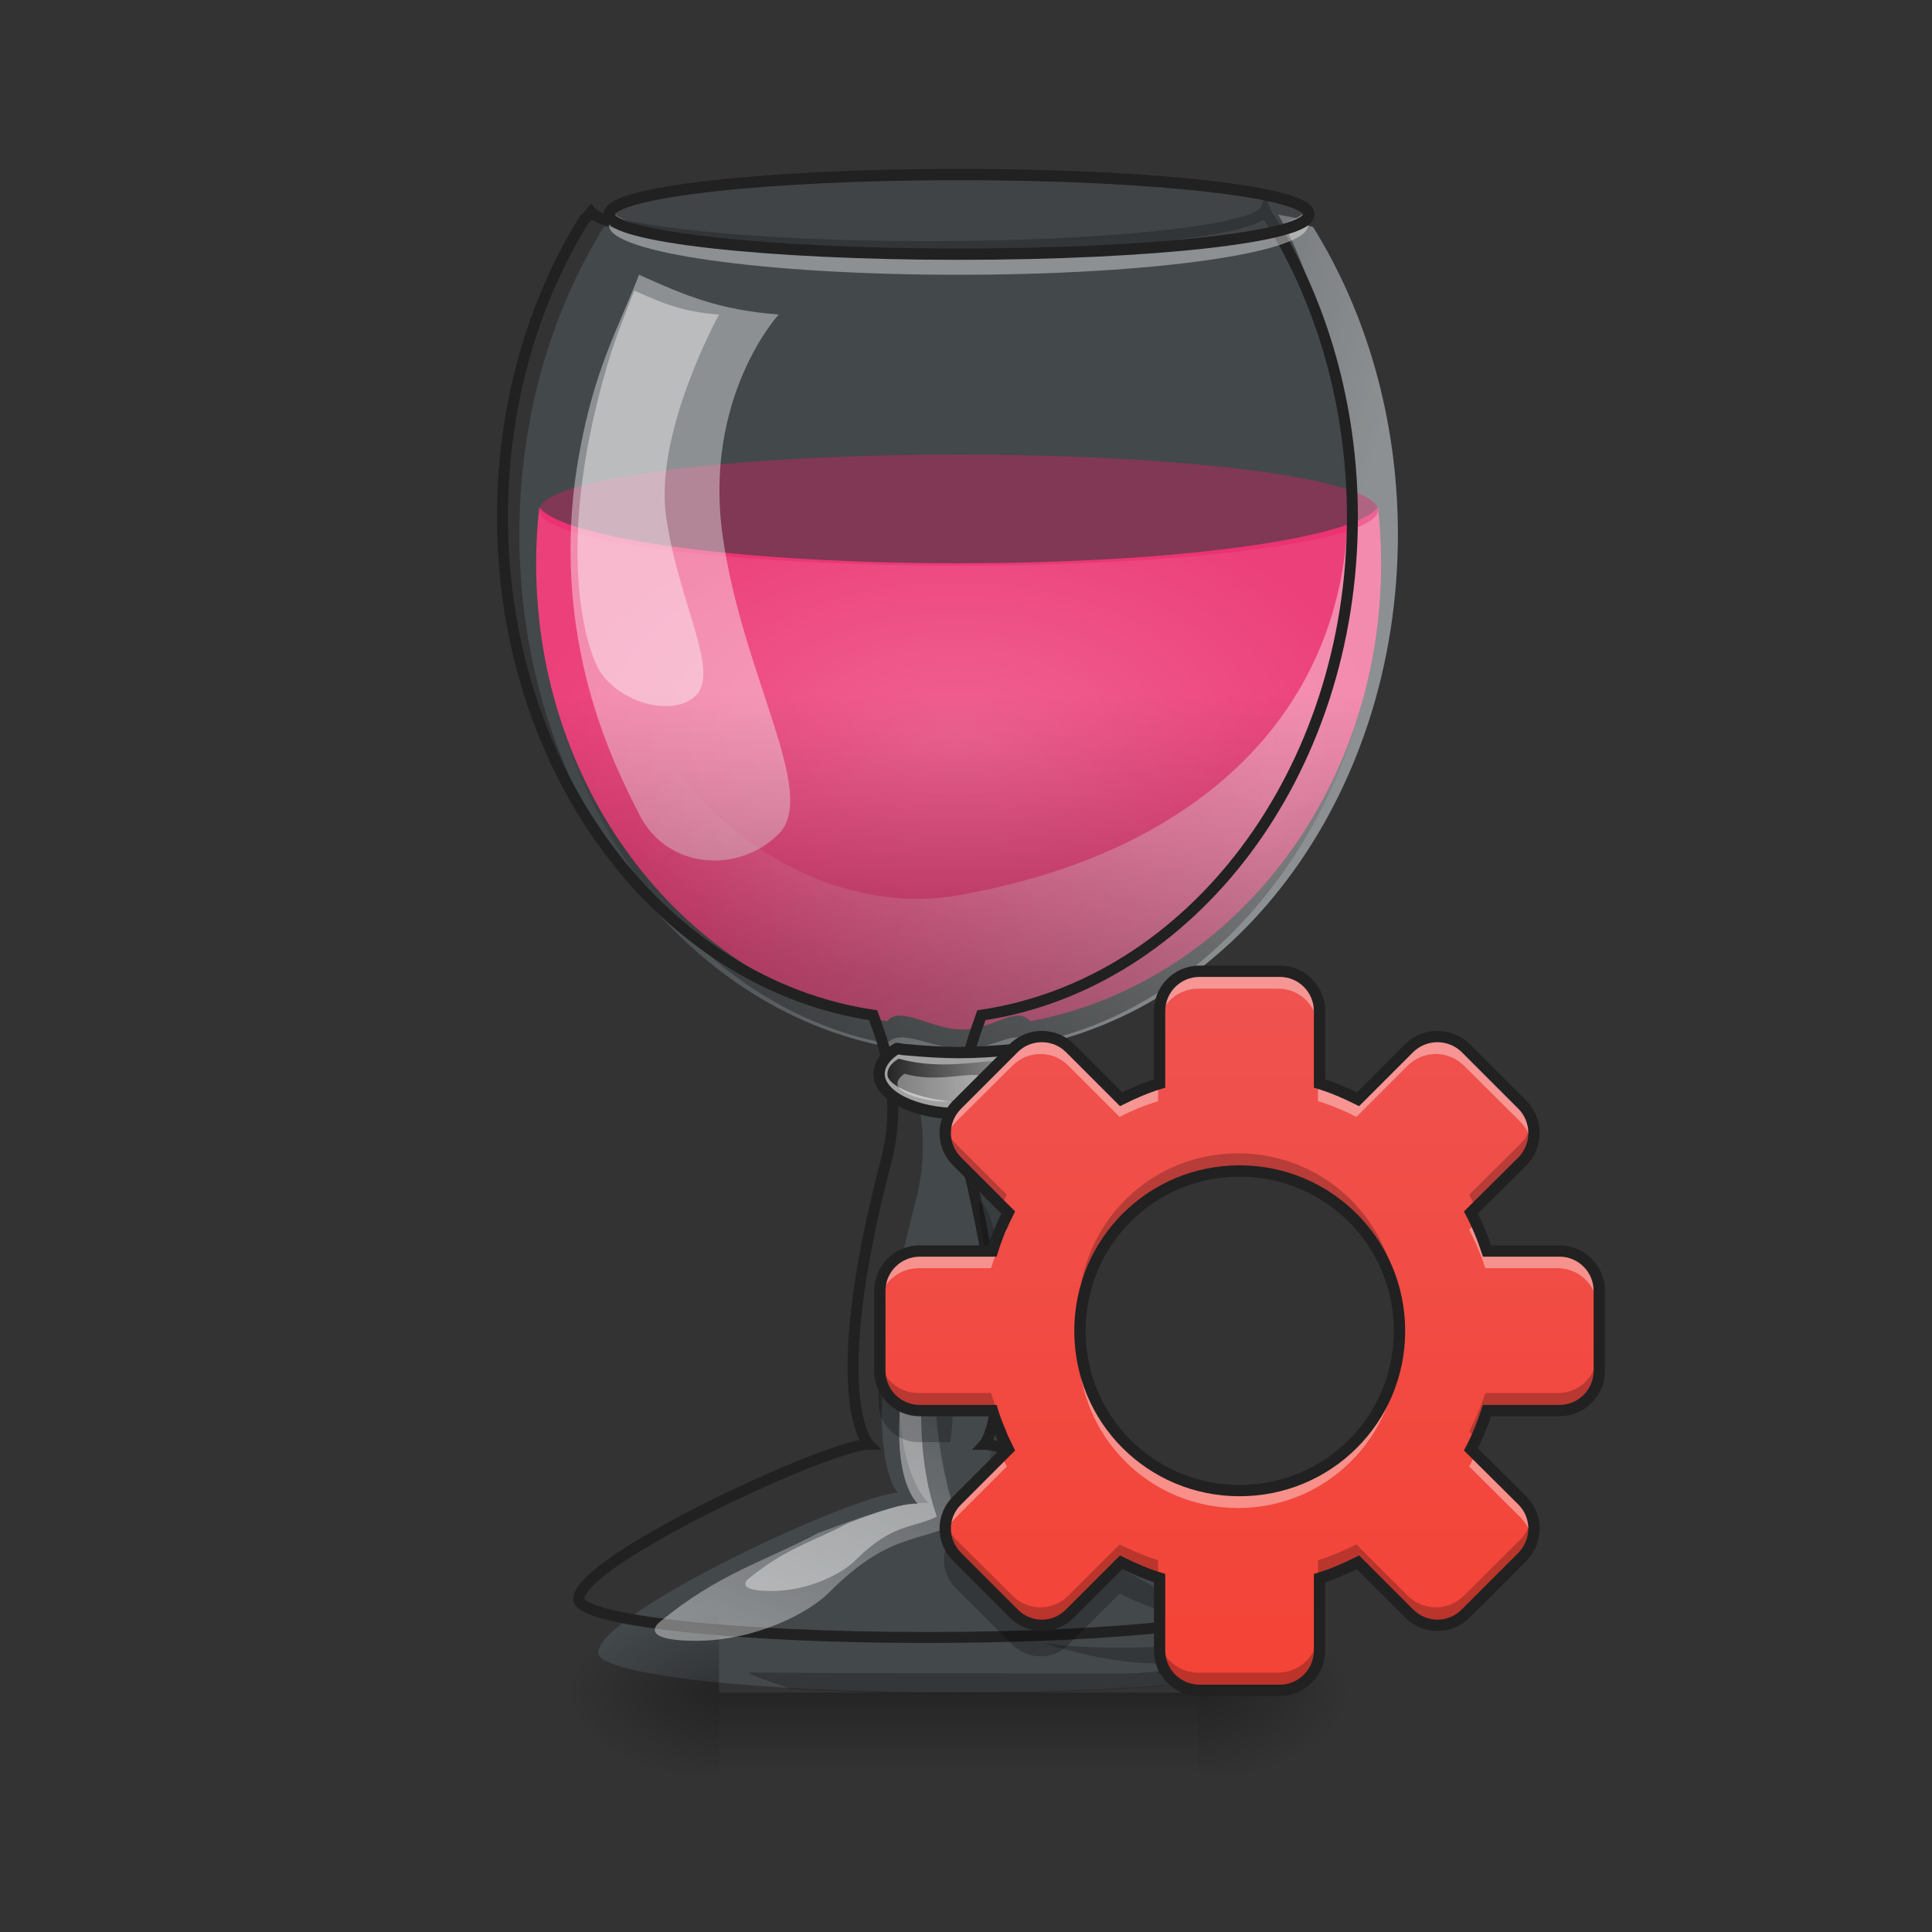 
<svg xmlns="http://www.w3.org/2000/svg" xmlns:xlink="http://www.w3.org/1999/xlink" width="22px" height="22px" viewBox="0 0 22 22" version="1.1">
<rect x="0" y="0" width="22" height="22" fill="#333333" stroke="none"/>
<defs>
<radialGradient id="radial0" gradientUnits="userSpaceOnUse" cx="960" cy="768.719" fx="960" fy="768.719" r="401.89" gradientTransform="matrix(0.012,0,0,0.007,-0.628,3.03)">
<stop offset="0" style="stop-color:rgb(94.118%,38.431%,57.255%);stop-opacity:1;"/>
<stop offset="1" style="stop-color:rgb(92.549%,25.098%,47.843%);stop-opacity:1;"/>
</radialGradient>
<linearGradient id="linear0" gradientUnits="userSpaceOnUse" x1="254" y1="233.5" x2="254" y2="254.667" gradientTransform="matrix(0.015,0,0,0.043,7.063,9.239)">
<stop offset="0" style="stop-color:rgb(0%,0%,0%);stop-opacity:0.275;"/>
<stop offset="1" style="stop-color:rgb(0%,0%,0%);stop-opacity:0;"/>
</linearGradient>
<radialGradient id="radial1" gradientUnits="userSpaceOnUse" cx="450.909" cy="189.579" fx="450.909" fy="189.579" r="21.167" gradientTransform="matrix(0,-0.054,-0.097,-0,31.747,43.722)">
<stop offset="0" style="stop-color:rgb(0%,0%,0%);stop-opacity:0.314;"/>
<stop offset="0.222" style="stop-color:rgb(0%,0%,0%);stop-opacity:0.275;"/>
<stop offset="1" style="stop-color:rgb(0%,0%,0%);stop-opacity:0;"/>
</radialGradient>
<radialGradient id="radial2" gradientUnits="userSpaceOnUse" cx="450.909" cy="189.579" fx="450.909" fy="189.579" r="21.167" gradientTransform="matrix(-0,0.054,0.097,0,-9.916,-5.175)">
<stop offset="0" style="stop-color:rgb(0%,0%,0%);stop-opacity:0.314;"/>
<stop offset="0.222" style="stop-color:rgb(0%,0%,0%);stop-opacity:0.275;"/>
<stop offset="1" style="stop-color:rgb(0%,0%,0%);stop-opacity:0;"/>
</radialGradient>
<radialGradient id="radial3" gradientUnits="userSpaceOnUse" cx="450.909" cy="189.579" fx="450.909" fy="189.579" r="21.167" gradientTransform="matrix(-0,-0.054,0.097,-0,-9.916,43.722)">
<stop offset="0" style="stop-color:rgb(0%,0%,0%);stop-opacity:0.314;"/>
<stop offset="0.222" style="stop-color:rgb(0%,0%,0%);stop-opacity:0.275;"/>
<stop offset="1" style="stop-color:rgb(0%,0%,0%);stop-opacity:0;"/>
</radialGradient>
<radialGradient id="radial4" gradientUnits="userSpaceOnUse" cx="450.909" cy="189.579" fx="450.909" fy="189.579" r="21.167" gradientTransform="matrix(0,0.054,-0.097,0,31.747,-5.175)">
<stop offset="0" style="stop-color:rgb(0%,0%,0%);stop-opacity:0.314;"/>
<stop offset="0.222" style="stop-color:rgb(0%,0%,0%);stop-opacity:0.275;"/>
<stop offset="1" style="stop-color:rgb(0%,0%,0%);stop-opacity:0;"/>
</radialGradient>
<linearGradient id="linear1" gradientUnits="userSpaceOnUse" x1="42.337" y1="26.961" x2="22.492" y2="21.669" gradientTransform="matrix(0.344,0,0,0.344,0,0)">
<stop offset="0" style="stop-color:rgb(100%,100%,100%);stop-opacity:0.392;"/>
<stop offset="1" style="stop-color:rgb(100%,100%,100%);stop-opacity:0;"/>
</linearGradient>
<linearGradient id="linear2" gradientUnits="userSpaceOnUse" x1="31.753" y1="36.222" x2="31.753" y2="22.992" gradientTransform="matrix(0.344,0,0,0.344,0,0)">
<stop offset="0" style="stop-color:rgb(0%,0%,0%);stop-opacity:0.392;"/>
<stop offset="1" style="stop-color:rgb(0%,0%,0%);stop-opacity:0;"/>
</linearGradient>
<linearGradient id="linear3" gradientUnits="userSpaceOnUse" x1="29.399" y1="35.778" x2="34.068" y2="35.778" gradientTransform="matrix(0.344,0,0,0.344,0,0)">
<stop offset="0" style="stop-color:rgb(15.294%,15.294%,15.294%);stop-opacity:1;"/>
<stop offset="1" style="stop-color:rgb(15.294%,15.294%,15.294%);stop-opacity:0;"/>
</linearGradient>
<linearGradient id="linear4" gradientUnits="userSpaceOnUse" x1="25.138" y1="54.745" x2="30.43" y2="41.514" gradientTransform="matrix(0.344,0,0,0.344,0,0)">
<stop offset="0" style="stop-color:rgb(100%,100%,100%);stop-opacity:0.392;"/>
<stop offset="1" style="stop-color:rgb(100%,100%,100%);stop-opacity:0;"/>
</linearGradient>
<linearGradient id="linear5" gradientUnits="userSpaceOnUse" x1="41.014" y1="55.733" x2="41.014" y2="31.918" gradientTransform="matrix(0.344,0,0,0.344,0,0)">
<stop offset="0" style="stop-color:rgb(95.686%,26.275%,21.176%);stop-opacity:1;"/>
<stop offset="1" style="stop-color:rgb(93.725%,32.549%,31.373%);stop-opacity:1;"/>
</linearGradient>
</defs>
<g id="surface1">
<path style=" stroke:none;fill-rule:nonzero;fill:rgb(47.059%,56.471%,61.176%);fill-opacity:0.235;" d="M 7.02 2.543 C 6.973 2.555 6.922 2.57 6.875 2.586 C 6.27 3.562 5.914 4.773 5.914 6.086 C 5.914 9.105 7.812 11.582 10.277 11.949 C 10.391 12.27 10.637 12.875 10.426 13.68 C 9.699 16.465 10.223 17 10.223 17 C 9.77 17 6.812 18.363 6.812 18.82 C 6.812 19.07 8.637 19.273 10.906 19.273 C 13.172 19.273 15 19.07 15 18.82 C 15 18.363 12.043 17 11.586 17 C 11.586 17 12.059 16.477 11.383 13.68 C 11.188 12.875 11.441 12.27 11.551 11.949 C 14.02 11.582 15.918 9.105 15.918 6.086 C 15.918 4.773 15.559 3.562 14.953 2.586 C 14.906 2.57 14.859 2.559 14.812 2.543 C 14.812 2.543 14.809 2.543 14.809 2.543 C 14.797 2.551 14.789 2.555 14.781 2.559 C 14.777 2.562 14.773 2.562 14.773 2.562 C 14.77 2.566 14.766 2.566 14.758 2.566 C 14.754 2.57 14.75 2.57 14.746 2.574 C 14.742 2.574 14.738 2.578 14.734 2.578 C 14.73 2.578 14.727 2.582 14.723 2.582 C 14.719 2.586 14.711 2.586 14.707 2.586 C 14.703 2.59 14.699 2.59 14.695 2.594 C 14.691 2.594 14.684 2.594 14.68 2.598 C 14.676 2.602 14.672 2.602 14.668 2.602 C 14.66 2.605 14.656 2.605 14.648 2.609 C 14.645 2.609 14.641 2.609 14.637 2.613 C 14.629 2.613 14.621 2.617 14.617 2.617 C 14.617 2.617 14.617 2.617 14.613 2.617 C 14.594 2.621 14.574 2.629 14.551 2.633 C 14.527 2.641 14.508 2.645 14.484 2.652 C 14.48 2.652 14.477 2.652 14.473 2.652 C 14.453 2.656 14.43 2.664 14.406 2.668 C 14.387 2.672 14.363 2.676 14.34 2.68 C 14.332 2.68 14.324 2.684 14.316 2.688 C 14.285 2.691 14.254 2.695 14.219 2.703 C 14.211 2.703 14.203 2.703 14.195 2.707 C 14.168 2.711 14.145 2.715 14.117 2.719 C 14.102 2.719 14.09 2.723 14.078 2.723 C 14.051 2.73 14.031 2.73 14.004 2.734 C 13.992 2.738 13.977 2.738 13.961 2.742 C 13.938 2.746 13.914 2.746 13.887 2.75 C 13.871 2.754 13.855 2.754 13.84 2.758 C 13.812 2.758 13.789 2.762 13.766 2.766 C 13.746 2.766 13.73 2.77 13.715 2.773 C 13.688 2.773 13.656 2.777 13.625 2.781 C 13.613 2.781 13.598 2.785 13.582 2.785 C 13.547 2.789 13.508 2.793 13.473 2.797 C 13.465 2.797 13.453 2.797 13.445 2.797 C 13.402 2.801 13.355 2.805 13.309 2.809 C 13.289 2.812 13.277 2.812 13.262 2.816 C 13.227 2.816 13.191 2.82 13.16 2.824 C 13.141 2.824 13.121 2.824 13.105 2.828 C 13.07 2.828 13.039 2.832 13.008 2.836 C 12.984 2.836 12.965 2.836 12.945 2.84 C 12.914 2.84 12.883 2.844 12.852 2.844 C 12.828 2.844 12.805 2.848 12.781 2.848 C 12.754 2.852 12.723 2.852 12.688 2.852 C 12.668 2.855 12.641 2.855 12.621 2.859 C 12.586 2.859 12.547 2.863 12.512 2.863 C 12.496 2.863 12.477 2.867 12.457 2.867 C 12.414 2.867 12.371 2.871 12.328 2.871 C 12.301 2.871 12.273 2.875 12.246 2.875 C 12.203 2.875 12.156 2.879 12.113 2.879 C 12.09 2.879 12.07 2.883 12.047 2.883 C 12.008 2.883 11.973 2.883 11.934 2.887 C 11.91 2.887 11.883 2.887 11.859 2.887 C 11.824 2.887 11.789 2.891 11.758 2.891 C 11.727 2.891 11.699 2.891 11.668 2.891 C 11.637 2.895 11.602 2.895 11.57 2.895 C 11.543 2.895 11.516 2.895 11.484 2.895 C 11.449 2.895 11.414 2.898 11.379 2.898 C 11.352 2.898 11.324 2.898 11.297 2.898 C 11.258 2.898 11.219 2.898 11.18 2.898 C 11.156 2.902 11.133 2.902 11.109 2.902 C 11.043 2.902 10.98 2.902 10.914 2.902 C 10.852 2.902 10.785 2.902 10.723 2.902 C 10.699 2.902 10.676 2.902 10.652 2.898 C 10.613 2.898 10.57 2.898 10.535 2.898 C 10.508 2.898 10.477 2.898 10.449 2.898 C 10.414 2.898 10.379 2.895 10.344 2.895 C 10.316 2.895 10.289 2.895 10.258 2.895 C 10.227 2.895 10.195 2.895 10.164 2.891 C 10.133 2.891 10.102 2.891 10.074 2.891 C 10.039 2.891 10.008 2.887 9.973 2.887 C 9.945 2.887 9.922 2.887 9.895 2.887 C 9.859 2.883 9.82 2.883 9.785 2.883 C 9.762 2.883 9.738 2.879 9.715 2.879 C 9.672 2.879 9.629 2.875 9.586 2.875 C 9.555 2.875 9.527 2.871 9.5 2.871 C 9.457 2.871 9.414 2.867 9.375 2.867 C 9.355 2.867 9.336 2.863 9.316 2.863 C 9.281 2.863 9.246 2.859 9.211 2.859 C 9.188 2.855 9.164 2.855 9.141 2.852 C 9.109 2.852 9.078 2.852 9.047 2.848 C 9.023 2.848 9 2.844 8.98 2.844 C 8.945 2.844 8.914 2.84 8.887 2.84 C 8.863 2.836 8.844 2.836 8.824 2.836 C 8.793 2.832 8.758 2.828 8.727 2.828 C 8.707 2.824 8.688 2.824 8.672 2.824 C 8.637 2.82 8.602 2.816 8.57 2.816 C 8.555 2.812 8.539 2.812 8.523 2.809 C 8.477 2.805 8.43 2.801 8.383 2.797 C 8.375 2.797 8.367 2.797 8.359 2.797 C 8.32 2.793 8.281 2.789 8.246 2.785 C 8.234 2.785 8.219 2.781 8.203 2.781 C 8.176 2.777 8.145 2.773 8.117 2.773 C 8.102 2.77 8.082 2.766 8.066 2.766 C 8.039 2.762 8.016 2.758 7.992 2.758 C 7.977 2.754 7.957 2.754 7.941 2.75 C 7.918 2.746 7.895 2.746 7.871 2.742 C 7.855 2.738 7.84 2.738 7.824 2.734 C 7.801 2.73 7.777 2.73 7.754 2.723 C 7.742 2.723 7.727 2.719 7.711 2.719 C 7.688 2.715 7.66 2.711 7.637 2.707 C 7.625 2.703 7.617 2.703 7.609 2.703 C 7.578 2.695 7.543 2.691 7.512 2.688 C 7.504 2.684 7.496 2.68 7.492 2.68 C 7.469 2.676 7.445 2.672 7.422 2.668 C 7.398 2.664 7.379 2.656 7.355 2.652 C 7.352 2.652 7.352 2.652 7.348 2.652 C 7.324 2.645 7.301 2.641 7.281 2.633 C 7.281 2.633 7.277 2.633 7.277 2.633 C 7.258 2.629 7.234 2.621 7.215 2.617 C 7.207 2.617 7.203 2.613 7.195 2.613 C 7.191 2.609 7.188 2.609 7.18 2.609 C 7.176 2.605 7.168 2.605 7.164 2.602 C 7.16 2.602 7.156 2.602 7.152 2.598 C 7.145 2.594 7.141 2.594 7.133 2.594 C 7.129 2.59 7.125 2.59 7.121 2.586 C 7.117 2.586 7.113 2.586 7.105 2.582 C 7.102 2.582 7.098 2.578 7.094 2.578 C 7.09 2.578 7.086 2.574 7.082 2.574 C 7.078 2.57 7.074 2.57 7.07 2.566 C 7.066 2.566 7.062 2.566 7.059 2.562 C 7.055 2.562 7.055 2.562 7.051 2.559 C 7.039 2.555 7.031 2.551 7.023 2.543 C 7.02 2.543 7.02 2.543 7.02 2.543 Z M 7.02 2.543 "/>
<path style=" stroke:none;fill-rule:nonzero;fill:url(#radial0);" d="M 15.691 5.777 C 15.406 6.137 13.383 6.414 10.914 6.414 C 8.445 6.414 6.422 6.137 6.141 5.777 C 6.117 5.984 6.105 6.195 6.105 6.414 C 6.105 9.039 7.828 11.207 10.102 11.629 C 10.25 11.441 10.602 11.723 10.957 11.723 C 11.316 11.723 11.578 11.441 11.73 11.629 C 14.004 11.207 15.727 9.039 15.727 6.414 C 15.727 6.195 15.715 5.984 15.691 5.777 Z M 15.691 5.777 "/>
<path style=" stroke:none;fill-rule:nonzero;fill:url(#linear0);" d="M 8.188 19.273 L 13.645 19.273 L 13.645 20.156 L 8.188 20.156 Z M 8.188 19.273 "/>
<path style=" stroke:none;fill-rule:nonzero;fill:url(#radial1);" d="M 13.645 19.273 L 15.465 19.273 L 15.465 18.363 L 13.645 18.363 Z M 13.645 19.273 "/>
<path style=" stroke:none;fill-rule:nonzero;fill:url(#radial2);" d="M 8.188 19.273 L 6.367 19.273 L 6.367 20.184 L 8.188 20.184 Z M 8.188 19.273 "/>
<path style=" stroke:none;fill-rule:nonzero;fill:url(#radial3);" d="M 8.188 19.273 L 6.367 19.273 L 6.367 18.363 L 8.188 18.363 Z M 8.188 19.273 "/>
<path style=" stroke:none;fill-rule:nonzero;fill:url(#radial4);" d="M 13.645 19.273 L 15.465 19.273 L 15.465 20.184 L 13.645 20.184 Z M 13.645 19.273 "/>
<path style=" stroke:none;fill-rule:nonzero;fill:rgb(0%,0%,0%);fill-opacity:0.157;" d="M 11.535 11.992 C 11.406 11.996 11.273 11.996 11.141 11.996 C 11.035 12.254 10.961 12.555 10.98 12.82 C 11.035 13.5 11.246 13.5 11.246 14.641 C 11.246 15.777 11.371 16.387 11.246 16.684 C 10.969 17.367 11.555 16.938 13.094 17.91 C 13.75 18.324 13.762 18.051 13.992 18.504 C 14.074 18.672 13.688 18.863 13.758 19.047 C 14.457 18.965 14.887 18.855 14.887 18.73 C 14.887 18.652 14.797 18.547 14.645 18.426 C 13.848 17.844 11.945 17 11.586 17 C 11.586 17 11.602 16.98 11.625 16.938 C 11.562 16.922 11.52 16.887 11.484 16.887 C 11.484 16.887 11.543 16.898 11.652 16.867 C 11.754 16.582 11.887 15.762 11.383 13.68 C 11.195 12.902 11.422 12.32 11.535 11.992 Z M 11.535 11.992 "/>
<path style=" stroke:none;fill-rule:nonzero;fill:url(#linear1);" d="M 8.449 2.207 C 7.91 2.305 7.387 2.43 6.875 2.586 C 6.27 3.562 5.914 4.773 5.914 6.086 C 5.914 9.105 7.812 11.582 10.277 11.949 C 10.285 11.965 10.289 11.98 10.297 11.996 L 11.535 11.996 C 11.539 11.98 11.547 11.965 11.551 11.949 C 14.02 11.582 15.918 9.105 15.918 6.086 C 15.918 4.773 15.559 3.562 14.953 2.586 C 14.445 2.43 15.094 2.543 14.555 2.445 C 15.004 3.191 15.352 4.668 15.352 5.707 C 15.352 8.102 13.645 9.723 10.887 10.199 C 9.148 10.496 7.004 8.969 7.004 6.574 C 7.004 5.535 6.367 4.719 8.449 2.207 Z M 8.449 2.207 "/>
<path style=" stroke:none;fill-rule:nonzero;fill:rgb(91.373%,11.765%,38.824%);fill-opacity:0.365;" d="M 10.914 5.176 C 13.551 5.176 15.691 5.457 15.691 5.809 C 15.691 6.16 13.551 6.441 10.914 6.441 C 8.277 6.441 6.141 6.16 6.141 5.809 C 6.141 5.457 8.277 5.176 10.914 5.176 Z M 10.914 5.176 "/>
<path style=" stroke:none;fill-rule:nonzero;fill:rgb(100%,100%,100%);fill-opacity:0.392;" d="M 7.277 3.129 C 7.824 3.375 8.188 3.527 8.867 3.582 C 8.867 3.582 8.004 4.52 8.23 6.109 C 8.457 7.703 9.324 9.039 8.867 9.496 C 8.414 9.949 7.598 9.91 7.277 9.27 C 7.051 8.812 6.215 7.297 6.594 5.176 C 6.773 4.184 7.039 3.742 7.277 3.129 Z M 7.277 3.129 "/>
<path style=" stroke:none;fill-rule:nonzero;fill:rgb(100%,100%,100%);fill-opacity:0.392;" d="M 7.223 3.309 C 7.555 3.457 7.773 3.551 8.188 3.582 C 8.188 3.582 7.445 4.926 7.586 5.887 C 7.723 6.852 8.199 7.641 7.926 7.918 C 7.648 8.191 6.996 7.98 6.801 7.59 C 6.664 7.316 6.367 6.312 6.809 4.547 C 6.957 3.957 7.078 3.68 7.223 3.309 Z M 7.223 3.309 "/>
<path style=" stroke:none;fill-rule:nonzero;fill:url(#linear2);" d="M 15.691 5.777 C 15.406 6.137 13.383 6.414 10.914 6.414 C 8.445 6.414 6.422 6.137 6.141 5.777 C 6.117 5.984 6.105 6.195 6.105 6.414 C 6.105 9.039 7.828 11.461 10.102 11.883 C 10.25 11.695 10.617 11.945 10.973 11.945 C 11.332 11.945 11.578 11.695 11.73 11.883 C 14.004 11.461 15.727 9.039 15.727 6.414 C 15.727 6.195 15.715 5.984 15.691 5.777 Z M 15.691 5.777 "/>
<path style=" stroke:none;fill-rule:nonzero;fill:rgb(0%,0%,0%);fill-opacity:0.235;" d="M 14.668 18.477 C 14.68 18.484 14.688 18.492 14.699 18.504 C 14.699 18.504 14.699 18.504 14.703 18.504 C 14.734 18.527 14.762 18.555 14.789 18.578 C 14.797 18.586 14.805 18.594 14.812 18.598 C 14.812 18.602 14.816 18.605 14.82 18.605 C 14.824 18.613 14.832 18.617 14.836 18.625 C 14.84 18.625 14.844 18.629 14.844 18.633 C 14.855 18.641 14.863 18.652 14.871 18.66 C 14.875 18.664 14.879 18.668 14.883 18.672 C 14.887 18.676 14.891 18.68 14.895 18.688 C 14.898 18.691 14.898 18.695 14.902 18.699 C 14.906 18.703 14.91 18.707 14.914 18.715 C 14.918 18.723 14.922 18.727 14.926 18.734 C 14.926 18.734 14.926 18.734 14.93 18.734 C 14.93 18.742 14.938 18.746 14.938 18.754 C 14.938 18.754 14.941 18.754 14.941 18.754 C 14.941 18.762 14.945 18.766 14.949 18.773 C 14.949 18.773 14.949 18.773 14.949 18.777 C 14.949 18.781 14.953 18.785 14.953 18.789 L 14.953 18.793 C 14.957 18.797 14.957 18.801 14.957 18.805 L 14.957 18.809 C 14.957 18.809 14.957 18.812 14.957 18.812 L 14.957 18.816 C 14.957 18.82 14.961 18.824 14.961 18.828 C 14.961 18.926 14.211 19.066 13.238 19.199 C 12.57 19.25 11.75 19.281 10.867 19.281 C 10.199 19.281 9.57 19.262 9.016 19.234 C 8.688 19.121 8.414 19.035 8.586 19.043 C 8.82 19.055 12.344 19.055 12.801 19.055 C 13.254 19.055 13.707 18.941 13.141 18.941 C 12.57 18.941 11.891 18.711 11.891 18.711 C 11.891 18.711 12.57 18.828 13.824 18.711 C 14.301 18.672 14.547 18.574 14.668 18.477 Z M 14.668 18.477 "/>
<path style="fill:none;stroke-width:11.339;stroke-linecap:butt;stroke-linejoin:miter;stroke:rgb(12.941%,12.941%,12.941%);stroke-opacity:1;stroke-miterlimit:4;" d="M 1309.652 217.817 C 1299.689 238.774 1147.492 255.265 959.908 255.265 C 777.821 255.265 629.403 239.462 611.881 219.535 C 608.102 224.001 605.697 227.093 604.666 227.437 C 551.414 313.327 520.15 419.831 520.15 535.267 C 520.15 800.839 687.121 1018.656 903.907 1050.951 C 913.871 1079.123 935.515 1132.375 916.963 1203.148 C 853.06 1448.107 899.097 1495.175 899.097 1495.175 C 859.244 1495.175 599.169 1615.077 599.169 1655.274 C 599.169 1677.262 759.612 1695.127 959.22 1695.127 C 1158.485 1695.127 1319.272 1677.262 1319.272 1655.274 C 1319.272 1615.077 1059.197 1495.175 1019 1495.175 C 1019 1495.175 1060.571 1449.481 1001.135 1203.148 C 983.957 1132.375 1006.288 1079.123 1015.908 1050.951 C 1233.038 1018.656 1400.008 800.839 1400.008 535.267 C 1400.008 419.831 1368.401 313.327 1315.149 227.437 C 1314.118 227.093 1312.057 223.314 1309.652 217.817 Z M 1309.652 217.817 " transform="matrix(0.011,0,0,0.011,0,0)"/>
<path style=" stroke:none;fill-rule:nonzero;fill:rgb(63.529%,63.529%,63.529%);fill-opacity:1;" d="M 10.207 11.938 C 10.082 12.016 10.004 12.117 10.004 12.227 C 10.004 12.477 10.41 12.68 10.914 12.68 C 11.418 12.68 11.824 12.477 11.824 12.227 C 11.824 12.117 11.75 12.016 11.625 11.938 C 11.598 11.941 11.574 11.945 11.551 11.949 C 11.547 11.965 11.539 11.98 11.535 11.996 L 10.297 11.996 C 10.289 11.98 10.285 11.965 10.277 11.949 C 10.254 11.945 10.23 11.941 10.207 11.938 Z M 10.207 11.938 "/>
<path style=" stroke:none;fill-rule:nonzero;fill:url(#linear3);" d="M 10.234 12.055 C 10.152 12.102 10.105 12.164 10.105 12.234 C 10.105 12.395 10.594 12.543 10.914 12.543 C 11.234 12.543 11.711 12.383 11.711 12.227 C 11.609 11.883 10.969 12.262 10.234 12.055 Z M 10.234 12.055 "/>
<path style=" stroke:none;fill-rule:nonzero;fill:rgb(100%,100%,100%);fill-opacity:0.392;" d="M 10.301 12.227 C 10.25 12.258 10.219 12.301 10.219 12.344 C 10.219 12.449 10.535 12.543 10.742 12.543 C 10.949 12.543 11.258 12.441 11.258 12.336 C 11.191 12.117 10.777 12.363 10.301 12.227 Z M 10.301 12.227 "/>
<path style="fill:none;stroke-width:3;stroke-linecap:round;stroke-linejoin:round;stroke:rgb(12.941%,12.941%,12.941%);stroke-opacity:1;stroke-miterlimit:4;" d="M 237.523 62.792 C 234.614 64.61 232.796 66.973 232.796 69.518 C 232.796 75.336 242.249 80.063 253.976 80.063 C 265.702 80.063 275.155 75.336 275.155 69.518 C 275.155 66.973 273.428 64.61 270.519 62.792 C 269.883 62.883 269.338 62.973 268.792 63.064 C 256.612 64.155 251.34 64.155 239.159 63.064 C 238.613 62.973 238.068 62.883 237.523 62.792 Z M 237.523 62.792 " transform="matrix(0.043,0,0,0.043,0,9.239)"/>
<path style=" stroke:none;fill-rule:nonzero;fill:url(#linear4);" d="M 10.551 13.723 C 9.824 16.508 10.574 17.113 10.574 17.113 C 10.371 17.113 10.234 17.113 9.324 17.453 C 8.703 17.785 8.188 17.91 7.504 18.477 C 7.504 18.477 7.246 18.684 7.926 18.684 C 8.609 18.684 9.211 18.363 9.438 18.137 C 10.117 17.453 10.461 17.566 10.914 17.34 C 10.234 15.406 11.031 13.051 10.719 12.828 C 10.508 12.691 10.621 13.441 10.551 13.723 Z M 10.551 13.723 "/>
<path style=" stroke:none;fill-rule:nonzero;fill:rgb(56.471%,64.314%,68.235%);fill-opacity:0.157;" d="M 10.914 1.992 C 13.113 1.992 14.895 2.191 14.895 2.441 L 14.895 2.449 C 14.895 2.699 13.113 2.898 10.914 2.898 C 8.719 2.898 6.934 2.699 6.934 2.449 L 6.934 2.441 C 6.934 2.191 8.719 1.992 10.914 1.992 Z M 10.914 1.992 "/>
<path style=" stroke:none;fill-rule:nonzero;fill:rgb(100%,100%,100%);fill-opacity:0.392;" d="M 7.008 2.445 C 6.961 2.48 6.934 2.516 6.934 2.551 L 6.934 2.566 C 6.934 2.879 8.711 3.129 10.914 3.129 C 13.121 3.129 14.895 2.879 14.895 2.566 L 14.895 2.551 C 14.895 2.516 14.871 2.48 14.824 2.445 C 14.469 2.707 12.859 2.898 10.914 2.898 C 8.973 2.898 7.359 2.707 7.008 2.445 Z M 7.008 2.445 "/>
<path style="fill:none;stroke-width:3;stroke-linecap:round;stroke-linejoin:round;stroke:rgb(12.941%,12.941%,12.941%);stroke-opacity:1;stroke-miterlimit:4;" d="M 253.976 -168.641 C 305.153 -168.641 346.603 -164.005 346.603 -158.187 L 346.603 -158.005 C 346.603 -152.188 305.153 -147.552 253.976 -147.552 C 202.89 -147.552 161.348 -152.188 161.348 -158.005 L 161.348 -158.187 C 161.348 -164.005 202.89 -168.641 253.976 -168.641 Z M 253.976 -168.641 " transform="matrix(0.043,0,0,0.043,0,9.239)"/>
<path style=" stroke:none;fill-rule:nonzero;fill:rgb(100%,100%,100%);fill-opacity:0.392;" d="M 10.438 14.988 C 9.98 16.742 10.453 17.125 10.453 17.125 C 10.324 17.125 10.238 17.125 9.664 17.34 C 9.273 17.551 8.949 17.625 8.516 17.984 C 8.516 17.984 8.355 18.117 8.785 18.117 C 9.215 18.117 9.594 17.914 9.738 17.77 C 10.168 17.34 10.383 17.41 10.668 17.27 C 10.238 16.051 10.742 14.566 10.543 14.426 C 10.41 14.34 10.48 14.812 10.438 14.988 Z M 10.438 14.988 "/>
<path style=" stroke:none;fill-rule:nonzero;fill:rgb(0%,0%,0%);fill-opacity:0.196;" d="M 11.598 16.09 C 11.598 16.316 11.32 16.242 11.371 15.746 C 11.461 15.219 11.215 14.496 11.141 13.703 C 11.25 13.633 11.363 14.117 11.449 14.676 C 11.539 15.23 11.598 15.977 11.598 16.09 Z M 11.598 16.09 "/>
<path style=" stroke:none;fill-rule:nonzero;fill:url(#linear5);" d="M 13.645 11.059 C 13.391 11.059 13.188 11.262 13.188 11.512 L 13.188 12.336 C 13.035 12.383 12.891 12.445 12.75 12.516 L 12.168 11.934 C 11.992 11.758 11.703 11.758 11.527 11.934 L 10.883 12.578 C 10.703 12.758 10.703 13.043 10.883 13.223 L 11.465 13.805 C 11.395 13.945 11.332 14.09 11.285 14.242 L 10.461 14.242 C 10.207 14.242 10.004 14.445 10.004 14.695 L 10.004 15.605 C 10.004 15.855 10.207 16.059 10.461 16.059 L 11.285 16.059 C 11.332 16.211 11.395 16.359 11.465 16.5 L 10.883 17.078 C 10.703 17.258 10.703 17.543 10.883 17.723 L 11.527 18.367 C 11.703 18.547 11.992 18.547 12.168 18.367 L 12.75 17.785 C 12.891 17.855 13.035 17.918 13.188 17.965 L 13.188 18.789 C 13.188 19.039 13.391 19.242 13.645 19.242 L 14.555 19.242 C 14.805 19.242 15.008 19.039 15.008 18.789 L 15.008 17.965 C 15.16 17.918 15.305 17.855 15.445 17.785 L 16.027 18.367 C 16.207 18.547 16.492 18.547 16.672 18.367 L 17.316 17.723 C 17.492 17.543 17.492 17.258 17.316 17.078 L 16.73 16.5 C 16.805 16.359 16.863 16.211 16.914 16.059 L 17.738 16.059 C 17.988 16.059 18.191 15.855 18.191 15.605 L 18.191 14.695 C 18.191 14.445 17.988 14.242 17.738 14.242 L 16.914 14.242 C 16.863 14.09 16.805 13.945 16.73 13.805 L 17.316 13.223 C 17.492 13.043 17.492 12.758 17.316 12.578 L 16.672 11.934 C 16.492 11.758 16.207 11.758 16.027 11.934 L 15.445 12.516 C 15.305 12.445 15.16 12.383 15.008 12.336 L 15.008 11.512 C 15.008 11.262 14.805 11.059 14.555 11.059 Z M 14.098 13.332 C 15.105 13.332 15.918 14.145 15.918 15.152 C 15.918 16.16 15.105 16.969 14.098 16.969 C 13.09 16.969 12.281 16.16 12.281 15.152 C 12.281 14.145 13.09 13.332 14.098 13.332 Z M 14.098 13.332 "/>
<path style=" stroke:none;fill-rule:nonzero;fill:rgb(100%,100%,100%);fill-opacity:0.392;" d="M 13.645 11.059 C 13.391 11.059 13.188 11.262 13.188 11.512 L 13.188 11.715 C 13.188 11.461 13.391 11.258 13.645 11.258 L 14.555 11.258 C 14.805 11.258 15.008 11.461 15.008 11.715 L 15.008 11.512 C 15.008 11.262 14.805 11.059 14.555 11.059 Z M 11.848 11.801 C 11.73 11.801 11.613 11.848 11.527 11.934 L 10.883 12.578 C 10.77 12.691 10.727 12.852 10.762 13 C 10.777 12.918 10.82 12.844 10.883 12.777 L 11.527 12.137 C 11.703 11.957 11.992 11.957 12.168 12.137 L 12.75 12.719 C 12.891 12.645 13.035 12.586 13.188 12.539 L 13.188 12.336 C 13.035 12.383 12.891 12.445 12.75 12.516 L 12.168 11.934 C 12.078 11.848 11.965 11.801 11.848 11.801 Z M 16.352 11.801 C 16.234 11.801 16.117 11.848 16.027 11.934 L 15.445 12.516 C 15.305 12.445 15.16 12.383 15.008 12.336 L 15.008 12.539 C 15.16 12.586 15.305 12.645 15.445 12.719 L 16.027 12.137 C 16.207 11.957 16.492 11.957 16.672 12.137 L 17.316 12.777 C 17.379 12.844 17.418 12.918 17.438 13 C 17.469 12.852 17.43 12.691 17.316 12.578 L 16.672 11.934 C 16.582 11.848 16.465 11.801 16.352 11.801 Z M 16.797 13.938 L 16.73 14.004 C 16.805 14.145 16.863 14.289 16.914 14.441 L 17.738 14.441 C 17.988 14.441 18.191 14.645 18.191 14.898 L 18.191 14.695 C 18.191 14.445 17.988 14.242 17.738 14.242 L 16.914 14.242 C 16.879 14.137 16.84 14.039 16.797 13.938 Z M 11.398 13.938 C 11.355 14.039 11.316 14.137 11.285 14.242 L 10.461 14.242 C 10.207 14.242 10.004 14.445 10.004 14.695 L 10.004 14.898 C 10.004 14.645 10.207 14.441 10.461 14.441 L 11.285 14.441 C 11.332 14.289 11.395 14.145 11.465 14.004 Z M 12.281 15.25 C 12.281 15.285 12.281 15.32 12.281 15.352 C 12.281 16.359 13.09 17.172 14.098 17.172 C 15.105 17.172 15.918 16.359 15.918 15.352 C 15.918 15.32 15.918 15.285 15.914 15.25 C 15.863 16.211 15.074 16.969 14.098 16.969 C 13.125 16.969 12.336 16.211 12.281 15.25 Z M 11.398 16.562 L 10.883 17.078 C 10.77 17.195 10.727 17.355 10.762 17.5 C 10.777 17.422 10.82 17.344 10.883 17.281 L 11.465 16.699 C 11.441 16.656 11.422 16.609 11.398 16.562 Z M 16.797 16.562 C 16.777 16.609 16.754 16.656 16.73 16.699 L 17.316 17.281 C 17.379 17.344 17.418 17.422 17.438 17.5 C 17.469 17.355 17.43 17.195 17.316 17.078 Z M 16.797 16.562 "/>
<path style=" stroke:none;fill-rule:nonzero;fill:rgb(0%,0%,0%);fill-opacity:0.235;" d="M 10.004 15.605 L 10.004 15.969 C 10.004 16.219 10.207 16.422 10.461 16.422 L 10.82 16.422 C 10.836 16.32 10.848 16.199 10.852 16.062 L 10.461 16.062 C 10.207 16.062 10.004 15.859 10.004 15.605 Z M 10.785 17.582 C 10.715 17.75 10.746 17.949 10.883 18.086 L 11.527 18.727 C 11.703 18.906 11.992 18.906 12.168 18.727 L 12.75 18.145 C 12.891 18.219 13.035 18.277 13.188 18.328 L 13.188 18.098 C 13.039 18.008 12.875 17.922 12.707 17.832 L 12.168 18.367 C 11.992 18.547 11.703 18.547 11.527 18.367 L 10.883 17.727 C 10.84 17.684 10.809 17.633 10.785 17.582 Z M 13.188 18.789 L 13.188 19.062 C 13.219 19.059 13.242 19.055 13.27 19.051 C 13.219 18.977 13.188 18.887 13.188 18.789 Z M 13.188 18.789 "/>
<path style=" stroke:none;fill-rule:nonzero;fill:rgb(0%,0%,0%);fill-opacity:0.235;" d="M 10.758 12.801 C 10.727 12.945 10.77 13.105 10.883 13.223 L 11.398 13.738 C 11.422 13.695 11.441 13.648 11.465 13.605 L 10.883 13.023 C 10.82 12.961 10.777 12.883 10.758 12.801 Z M 17.438 12.801 C 17.418 12.883 17.379 12.961 17.316 13.023 L 16.73 13.605 C 16.754 13.648 16.777 13.695 16.797 13.738 L 17.316 13.223 C 17.43 13.105 17.469 12.945 17.438 12.801 Z M 14.098 13.133 C 13.09 13.133 12.281 13.945 12.281 14.953 C 12.281 14.984 12.281 15.02 12.281 15.051 C 12.332 14.09 13.125 13.332 14.098 13.332 C 15.074 13.332 15.863 14.09 15.914 15.051 C 15.918 15.02 15.918 14.984 15.918 14.953 C 15.918 13.945 15.105 13.133 14.098 13.133 Z M 10.004 15.406 L 10.004 15.605 C 10.004 15.855 10.207 16.059 10.461 16.059 L 11.285 16.059 C 11.316 16.164 11.355 16.266 11.398 16.363 L 11.465 16.301 C 11.395 16.16 11.332 16.016 11.285 15.863 L 10.461 15.863 C 10.207 15.863 10.004 15.66 10.004 15.406 Z M 18.191 15.406 C 18.191 15.66 17.988 15.863 17.738 15.863 L 16.914 15.863 C 16.863 16.016 16.805 16.16 16.73 16.301 L 16.797 16.363 C 16.84 16.266 16.879 16.164 16.914 16.059 L 17.738 16.059 C 17.988 16.059 18.191 15.855 18.191 15.605 Z M 10.758 17.305 C 10.727 17.449 10.77 17.609 10.883 17.723 L 11.527 18.367 C 11.703 18.547 11.992 18.547 12.168 18.367 L 12.75 17.785 C 12.891 17.855 13.035 17.918 13.188 17.965 L 13.188 17.766 C 13.035 17.719 12.891 17.656 12.75 17.586 L 12.168 18.168 C 11.992 18.348 11.703 18.348 11.527 18.168 L 10.883 17.527 C 10.82 17.461 10.777 17.387 10.758 17.305 Z M 17.438 17.305 C 17.418 17.387 17.379 17.461 17.316 17.527 L 16.672 18.168 C 16.492 18.348 16.207 18.348 16.027 18.168 L 15.445 17.586 C 15.305 17.656 15.16 17.719 15.008 17.766 L 15.008 17.965 C 15.16 17.918 15.305 17.855 15.445 17.785 L 16.027 18.367 C 16.207 18.547 16.492 18.547 16.672 18.367 L 17.316 17.723 C 17.43 17.609 17.469 17.449 17.438 17.305 Z M 13.188 18.59 L 13.188 18.789 C 13.188 19.039 13.391 19.242 13.645 19.242 L 14.555 19.242 C 14.805 19.242 15.008 19.039 15.008 18.789 L 15.008 18.59 C 15.008 18.844 14.805 19.047 14.555 19.047 L 13.645 19.047 C 13.391 19.047 13.188 18.844 13.188 18.59 Z M 13.188 18.59 "/>
<path style="fill:none;stroke-width:3;stroke-linecap:round;stroke-linejoin:miter;stroke:rgb(12.941%,12.941%,12.941%);stroke-opacity:1;stroke-miterlimit:4;" d="M 631.41 42.991 C 625.501 42.991 620.775 47.718 620.775 53.536 L 620.775 72.716 C 617.229 73.806 613.866 75.261 610.594 76.897 L 597.05 63.353 C 592.959 59.262 586.232 59.262 582.142 63.353 L 567.143 78.351 C 562.962 82.533 562.962 89.169 567.143 93.35 L 580.687 106.894 C 579.051 110.167 577.597 113.53 576.506 117.075 L 557.326 117.075 C 551.418 117.075 546.691 121.802 546.691 127.619 L 546.691 148.799 C 546.691 154.617 551.418 159.344 557.326 159.344 L 576.506 159.344 C 577.597 162.889 579.051 166.343 580.687 169.615 L 567.143 183.16 C 562.962 187.25 562.962 193.886 567.143 198.067 L 582.142 213.066 C 586.232 217.247 592.959 217.247 597.05 213.066 L 610.594 199.522 C 613.866 201.158 617.229 202.612 620.775 203.703 L 620.775 222.883 C 620.775 228.701 625.501 233.427 631.41 233.427 L 652.59 233.427 C 658.407 233.427 663.134 228.701 663.134 222.883 L 663.134 203.703 C 666.679 202.612 670.043 201.158 673.315 199.522 L 686.859 213.066 C 691.041 217.247 697.676 217.247 701.858 213.066 L 716.856 198.067 C 720.947 193.886 720.947 187.25 716.856 183.16 L 703.221 169.615 C 704.948 166.343 706.312 162.889 707.493 159.344 L 726.673 159.344 C 732.491 159.344 737.218 154.617 737.218 148.799 L 737.218 127.619 C 737.218 121.802 732.491 117.075 726.673 117.075 L 707.493 117.075 C 706.312 113.53 704.948 110.167 703.221 106.894 L 716.856 93.35 C 720.947 89.169 720.947 82.533 716.856 78.351 L 701.858 63.353 C 697.676 59.262 691.041 59.262 686.859 63.353 L 673.315 76.897 C 670.043 75.261 666.679 73.806 663.134 72.716 L 663.134 53.536 C 663.134 47.718 658.407 42.991 652.59 42.991 Z M 641.954 95.895 C 665.407 95.895 684.314 114.802 684.314 138.255 C 684.314 161.707 665.407 180.523 641.954 180.523 C 618.502 180.523 599.686 161.707 599.686 138.255 C 599.686 114.802 618.502 95.895 641.954 95.895 Z M 641.954 95.895 " transform="matrix(0.043,0,0,0.043,-13.489,9.211)"/>
</g>
</svg>
